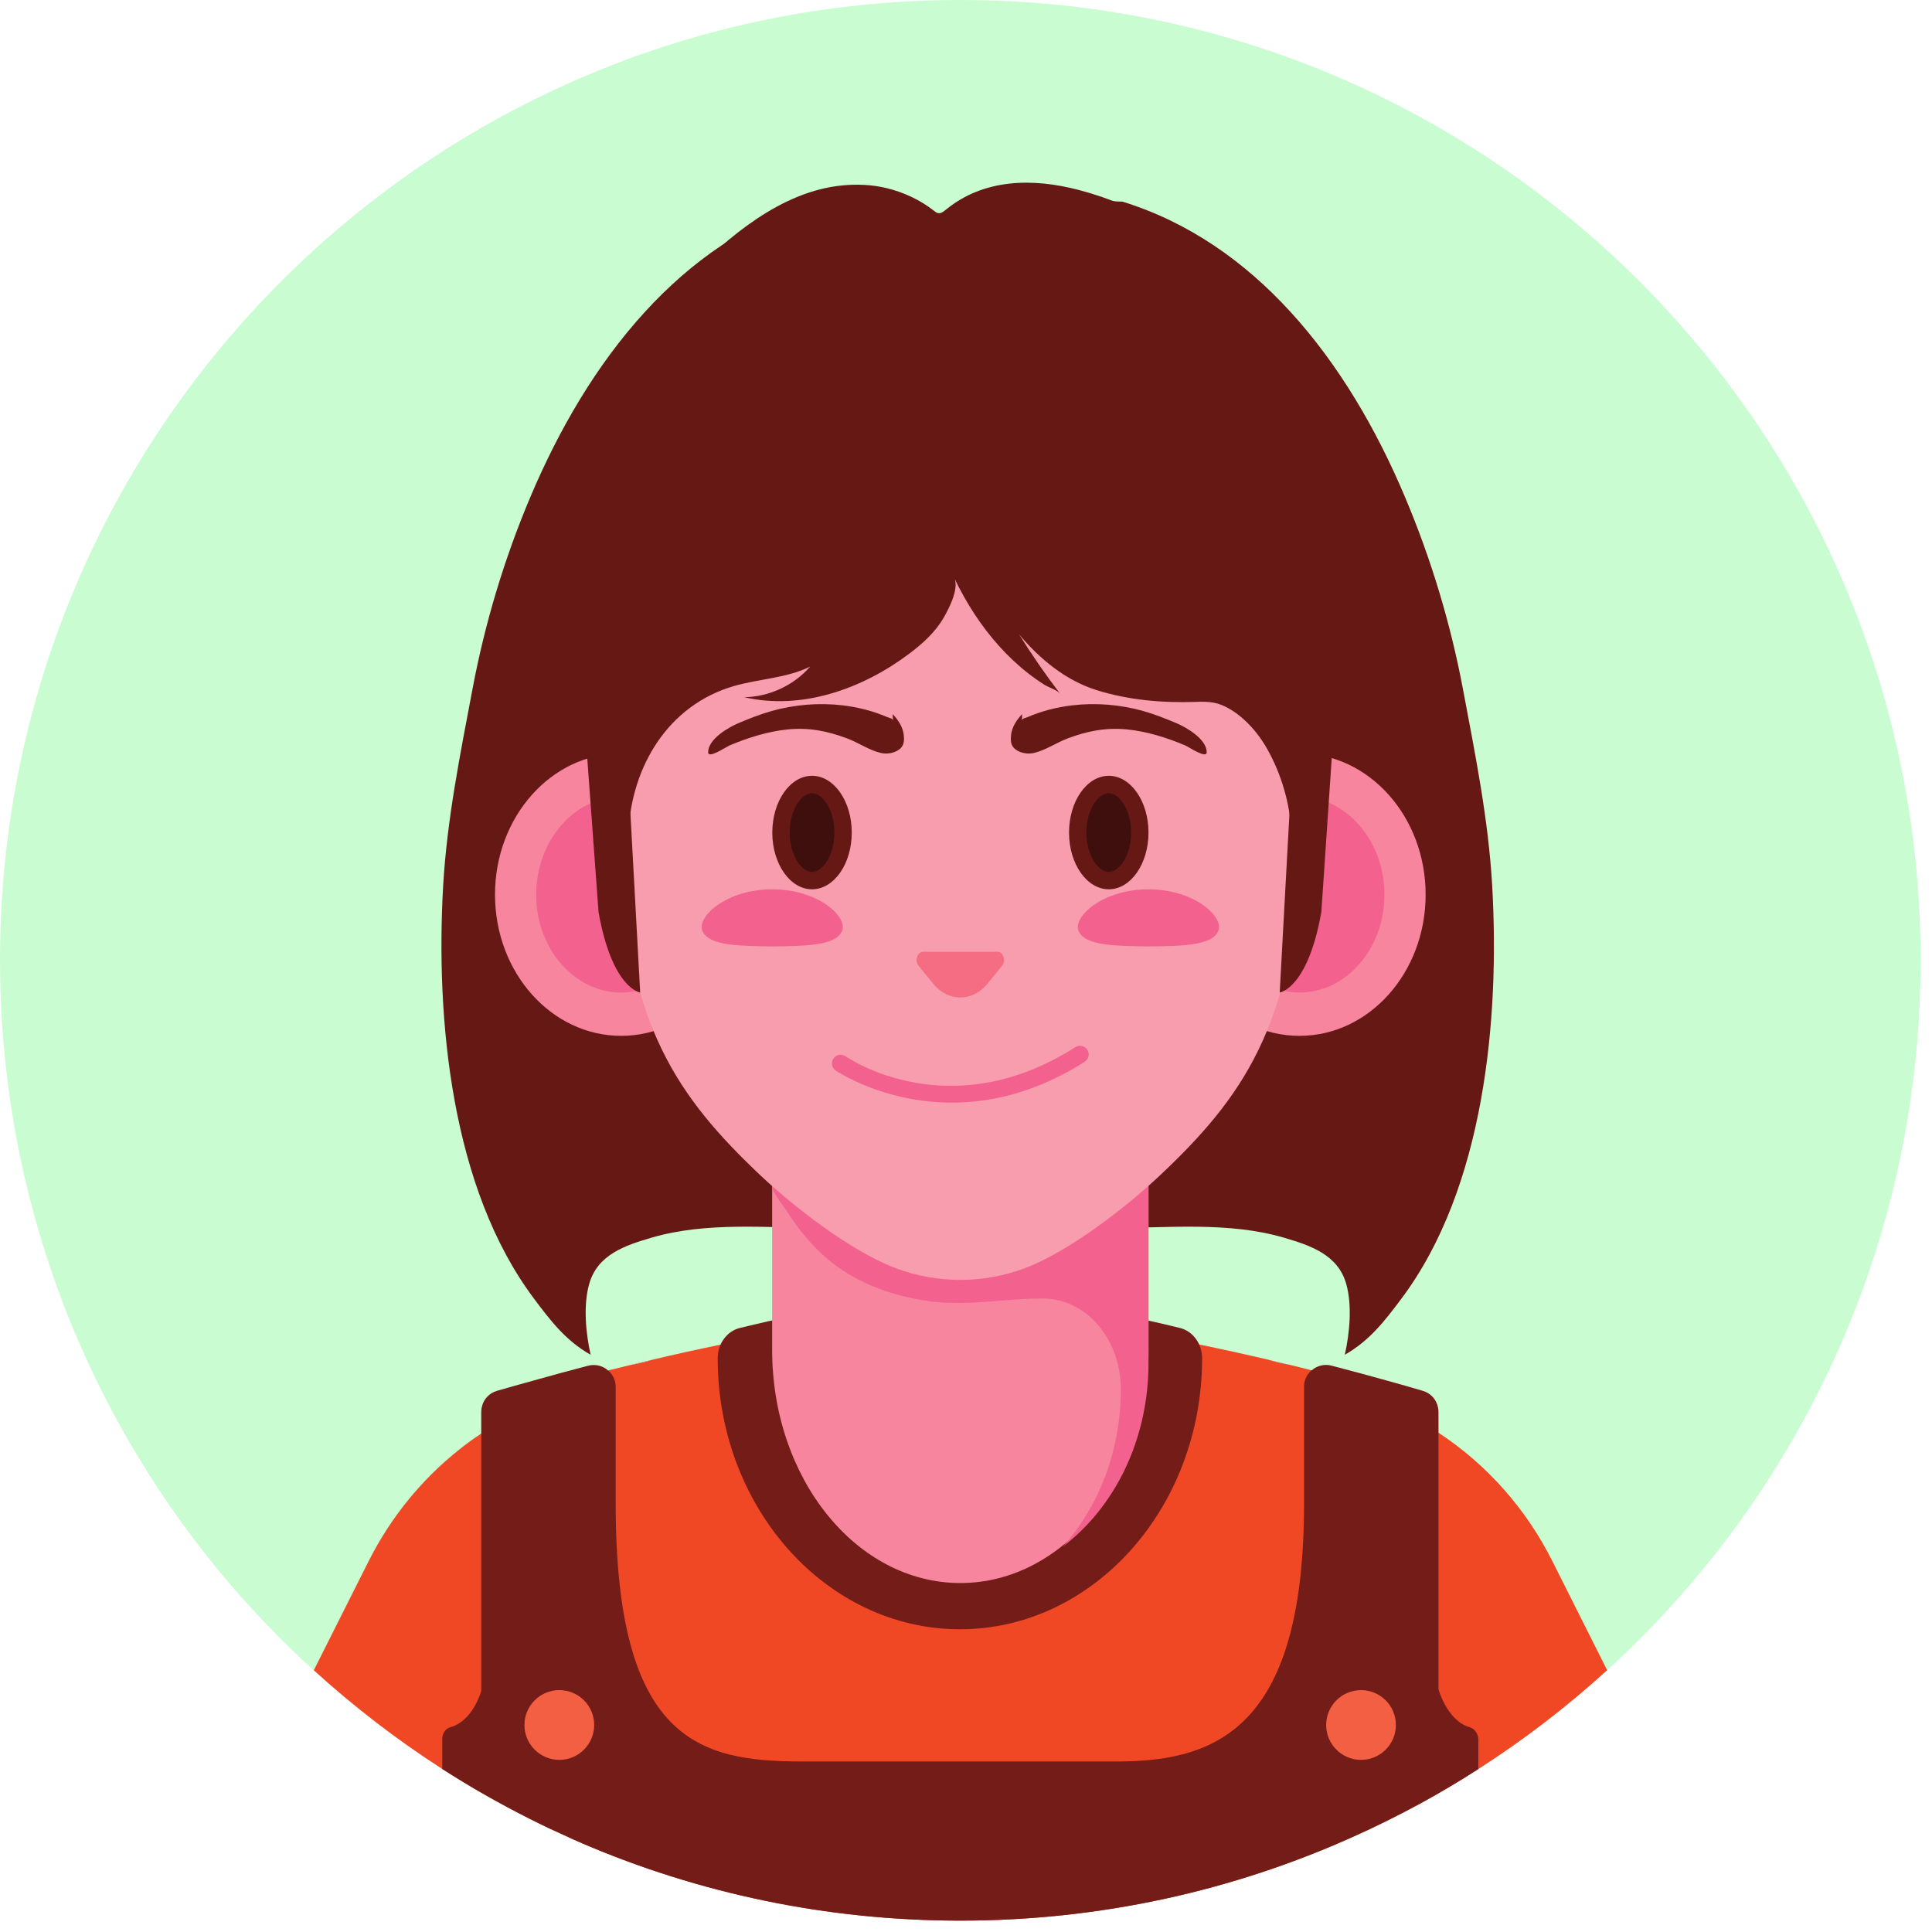 <svg width="85" height="85" viewBox="0 0 85 85" fill="none" xmlns="http://www.w3.org/2000/svg">
<path d="M84.5 42.246C84.5 51.73 81.377 60.482 76.111 67.53C75.634 68.167 75.138 68.792 74.623 69.398C74.337 69.745 74.043 70.085 73.742 70.42C73.475 70.718 73.204 71.012 72.93 71.302C65.23 79.432 54.335 84.5 42.254 84.5C30.177 84.5 19.277 79.432 11.578 71.305L11.574 71.302L11.551 71.278C10.972 70.668 10.411 70.043 9.869 69.398C9.358 68.792 8.867 68.167 8.39 67.53C3.123 60.482 0 51.73 0 42.246C0 18.915 18.915 1.29868e-06 42.254 1.29868e-06C65.585 1.29868e-06 84.5 18.915 84.5 42.246Z" fill="#CAFCD2"/>
<path d="M42.573 54.039C42.19 54.039 41.807 54.043 41.424 54.043V54.035C41.807 54.035 42.19 54.039 42.573 54.039Z" fill="#661815"/>
<path d="M61.658 57.134C60.922 58.117 60.258 58.982 59.166 59.604C59.378 58.656 59.496 57.438 59.23 56.493C58.866 55.196 57.645 54.794 56.484 54.452C54.037 53.736 51.355 54.028 48.84 54.028C47.133 54.024 45.43 54.028 43.723 54.035C43.34 54.035 42.957 54.039 42.574 54.039C42.19 54.039 41.807 54.035 41.424 54.035C39.721 54.028 38.018 54.024 36.311 54.028C33.792 54.028 31.11 53.736 28.667 54.452C27.502 54.794 26.285 55.196 25.921 56.493C25.655 57.438 25.773 58.656 25.985 59.604C24.889 58.982 24.229 58.117 23.493 57.134C19.847 52.275 19.161 44.836 19.498 38.953C19.669 36.032 20.245 33.198 20.784 30.334C21.331 27.424 22.188 24.572 23.341 21.848C24.578 18.923 26.235 16.052 28.394 13.7C30.397 11.515 32.832 9.781 35.764 8.871C36.656 8.594 37.623 8.408 38.518 8.677C40.486 9.27 41.901 11.472 44.212 10.321C44.874 9.991 45.268 9.314 45.917 8.956C47.18 8.26 48.12 8.871 49.386 8.871C52.319 9.781 54.754 11.515 56.757 13.7C58.915 16.052 60.573 18.923 61.806 21.848C62.959 24.572 63.82 27.424 64.367 30.334C64.905 33.198 65.482 36.032 65.649 38.953C65.99 44.836 65.303 52.275 61.658 57.134Z" fill="#661815"/>
<path d="M43.723 54.035V54.043C43.34 54.043 42.957 54.039 42.573 54.039C42.957 54.039 43.34 54.035 43.723 54.035Z" fill="#661815"/>
<path d="M70.707 73.48V73.484L70.696 73.491C68.939 75.092 67.047 76.545 65.04 77.831C64.209 78.366 63.359 78.871 62.491 79.345C61.535 79.864 60.552 80.354 59.558 80.798C54.274 83.18 48.413 84.5 42.253 84.5C36.358 84.5 30.747 83.294 25.645 81.112C25.585 81.086 25.528 81.059 25.467 81.033C25.289 80.957 25.118 80.881 24.944 80.798C24.401 80.555 23.866 80.305 23.343 80.039C22.008 79.368 20.71 78.632 19.458 77.827C17.452 76.538 15.563 75.081 13.806 73.484L16.226 68.67C17.186 66.766 18.54 65.097 20.202 63.777C20.513 63.53 20.835 63.291 21.173 63.071C21.378 62.931 21.59 62.798 21.807 62.669C21.909 62.604 22.019 62.54 22.129 62.479C23.627 61.599 25.308 60.742 26.757 60.298L26.814 60.279L26.837 60.275C27.11 60.207 27.383 60.139 27.663 60.071L27.679 60.067L27.698 60.063C28.031 59.979 28.369 59.9 28.71 59.82H28.714C28.93 59.767 29.154 59.714 29.374 59.664C33.718 58.675 38.478 57.84 42.242 57.832H42.261C46.023 57.84 50.784 58.675 55.12 59.664C55.348 59.718 55.575 59.771 55.799 59.82L55.86 59.839C56.156 59.904 56.452 59.979 56.744 60.048L56.763 60.051C57.081 60.131 57.4 60.207 57.711 60.287L57.741 60.294L57.768 60.302C59.323 60.78 61.144 61.736 62.718 62.673C62.912 62.786 63.102 62.908 63.287 63.033C65.419 64.433 67.145 66.386 68.291 68.67L70.707 73.48Z" fill="#F04825"/>
<path d="M52.887 59.761C52.887 66.333 48.106 71.681 42.232 71.681C36.357 71.681 31.576 66.333 31.576 59.761V59.749C31.577 59.111 31.989 58.562 32.547 58.426C35.865 57.617 39.388 56.976 42.225 56.972H42.241C45.078 56.976 48.601 57.617 51.916 58.426C52.474 58.562 52.886 59.111 52.887 59.749V59.761Z" fill="#731C18"/>
<path d="M28.712 59.821C28.462 59.905 28.124 59.984 27.7 60.064C28.033 59.981 28.371 59.901 28.712 59.821Z" fill="#B0E5F9"/>
<path d="M56.746 60.049C56.381 59.98 56.089 59.912 55.858 59.84C56.158 59.905 56.453 59.98 56.746 60.049Z" fill="#B0E5F9"/>
<path d="M50.529 59.361V45.588H33.971V59.363L33.971 59.388C33.971 65.054 37.678 69.647 42.25 69.647C46.823 69.647 50.529 65.054 50.529 59.388L50.529 59.361Z" fill="#F6859D"/>
<path d="M49.313 47.059H33.971V52.182C33.971 52.464 34.443 53.015 34.596 53.255C34.8 53.574 35.018 53.885 35.253 54.182C35.648 54.685 36.094 55.15 36.597 55.545C37.828 56.51 39.352 57.037 40.889 57.248C42.537 57.474 44.096 57.142 45.737 57.13C45.813 57.13 45.889 57.13 45.965 57.132C47.827 57.176 49.313 58.948 49.313 61.109C49.313 63.83 48.337 66.287 46.771 68.034C49.033 66.319 50.529 63.352 50.529 59.984V57.098V47.059H49.313Z" fill="#F3618E"/>
<path d="M32.878 39.36C32.878 42.791 30.394 45.573 27.328 45.573C24.263 45.573 21.778 42.791 21.778 39.36C21.778 35.928 24.263 33.147 27.328 33.147C30.394 33.147 32.878 35.928 32.878 39.36Z" fill="#F6859D"/>
<path d="M27.328 43.666C25.267 43.666 23.59 41.734 23.59 39.36C23.59 36.986 25.267 35.054 27.328 35.054C29.389 35.054 31.066 36.986 31.066 39.36C31.066 41.734 29.389 43.666 27.328 43.666Z" fill="#F3618E"/>
<path d="M62.722 39.36C62.722 42.791 60.237 45.573 57.172 45.573C54.107 45.573 51.622 42.791 51.622 39.36C51.622 35.928 54.107 33.147 57.172 33.147C60.237 33.147 62.722 35.928 62.722 39.36Z" fill="#F6859D"/>
<path d="M57.172 43.666C55.111 43.666 53.434 41.734 53.434 39.36C53.434 36.986 55.111 35.054 57.172 35.054C59.233 35.054 60.91 36.986 60.91 39.36C60.91 41.734 59.233 43.666 57.172 43.666Z" fill="#F3618E"/>
<path d="M48.429 14.606C53.269 14.606 57.192 18.741 57.192 23.842V37.399H57.17C56.993 45.087 54.602 48.359 51.001 51.742C49.628 53.034 47.059 55.066 45.058 55.807C43.235 56.481 41.252 56.479 39.429 55.803C37.417 55.056 34.83 53.013 33.452 51.708C29.873 48.317 27.496 45.061 27.319 37.399C27.312 37.09 27.308 36.774 27.308 36.453V23.842C27.308 18.741 31.232 14.606 36.072 14.606H48.429Z" fill="#F89DAD"/>
<path d="M28.165 43.666L27.477 31.024L25.394 27.326L26.333 40.122C26.931 43.506 28.165 43.666 28.165 43.666Z" fill="#661815"/>
<path d="M56.302 43.666L56.99 31.024L58.984 27.526L58.134 40.122C57.536 43.506 56.302 43.666 56.302 43.666Z" fill="#661815"/>
<path d="M44.087 42.489L43.448 43.275C42.787 44.089 41.714 44.089 41.052 43.275L40.413 42.489C40.229 42.263 40.36 41.874 40.621 41.874H43.88C44.141 41.874 44.271 42.263 44.087 42.489Z" fill="#F46D82"/>
<path d="M50.529 36.629C50.529 38.008 49.746 39.125 48.781 39.125C47.816 39.125 47.033 38.008 47.033 36.629C47.033 35.25 47.816 34.132 48.781 34.132C49.746 34.132 50.529 35.25 50.529 36.629Z" fill="#661815"/>
<path d="M48.781 38.362C48.316 38.362 47.795 37.621 47.795 36.629C47.795 35.636 48.316 34.895 48.781 34.895C49.246 34.895 49.766 35.636 49.766 36.629C49.766 37.621 49.246 38.362 48.781 38.362Z" fill="#3F0F0E"/>
<path d="M33.978 36.629C33.978 38.008 34.761 39.125 35.726 39.125C36.692 39.125 37.474 38.008 37.474 36.629C37.474 35.25 36.692 34.132 35.726 34.132C34.761 34.132 33.978 35.25 33.978 36.629Z" fill="#661815"/>
<path d="M35.726 38.362C35.261 38.362 34.741 37.621 34.741 36.629C34.741 35.636 35.261 34.895 35.726 34.895C36.191 34.895 36.711 35.636 36.711 36.629C36.711 37.621 36.191 38.362 35.726 38.362Z" fill="#3F0F0E"/>
<path d="M37.077 31.033C36.031 30.909 34.954 31 33.957 31.279C33.455 31.42 32.967 31.613 32.487 31.816C32.062 31.995 31.156 32.512 31.156 33.094C31.156 33.401 31.928 32.868 32.115 32.789C32.925 32.45 33.776 32.182 34.652 32.092C35.578 31.998 36.408 32.162 37.271 32.487C37.767 32.674 38.237 33.005 38.752 33.127C39.042 33.197 39.433 33.126 39.641 32.9C39.782 32.747 39.782 32.548 39.763 32.351C39.739 32.1 39.626 31.862 39.478 31.66C39.416 31.576 39.348 31.497 39.279 31.419C39.273 31.512 39.279 31.605 39.297 31.697C39.279 31.606 39.103 31.579 39.037 31.55C38.417 31.283 37.754 31.113 37.077 31.033Z" fill="#661815"/>
<path d="M47.168 31.033C48.213 30.909 49.29 31 50.288 31.279C50.79 31.42 51.277 31.613 51.757 31.816C52.182 31.995 53.089 32.512 53.089 33.094C53.089 33.401 52.316 32.868 52.129 32.789C51.319 32.45 50.469 32.182 49.592 32.092C48.666 31.998 47.837 32.162 46.973 32.487C46.478 32.674 46.007 33.005 45.492 33.127C45.202 33.197 44.811 33.126 44.603 32.9C44.463 32.747 44.463 32.548 44.481 32.351C44.506 32.1 44.618 31.862 44.766 31.66C44.828 31.576 44.896 31.497 44.966 31.419C44.972 31.512 44.966 31.605 44.948 31.697C44.965 31.606 45.141 31.579 45.208 31.55C45.827 31.283 46.49 31.113 47.168 31.033Z" fill="#661815"/>
<path d="M41.879 48.51C38.847 48.51 36.797 47.119 36.766 47.097C36.593 46.977 36.551 46.74 36.671 46.567C36.791 46.395 37.028 46.351 37.201 46.471C37.387 46.6 41.809 49.576 47.312 46.07C47.489 45.957 47.724 46.009 47.838 46.187C47.951 46.364 47.899 46.6 47.721 46.714C45.587 48.073 43.579 48.51 41.879 48.51Z" fill="#F3618E"/>
<path d="M59.244 23.172C59.255 24.598 59.144 26.047 58.984 27.526C58.794 29.29 58.634 30.968 58.546 32.729C58.508 33.651 58.398 34.656 58.383 35.589C58.383 35.404 57.791 34.91 57.666 34.808C57.29 34.515 56.858 34.307 56.832 33.791C56.805 33.131 56.782 32.475 56.702 31.822C56.661 31.458 56.498 31.052 56.525 30.692C56.551 30.293 56.6 29.895 56.63 29.497C56.691 28.613 56.737 27.729 56.642 26.849C56.437 24.899 55.803 23.01 54.593 21.459C52.905 19.296 50.367 17.931 47.666 17.711C47.413 17.692 47.158 17.68 46.901 17.68H37.178C31.765 17.68 27.376 22.127 27.376 27.612V31.056C27.044 31.057 26.592 31.41 26.288 31.532C25.541 31.829 25.632 31.142 25.559 30.554C25.378 29.101 25.237 27.644 25.098 26.187C24.855 23.625 24.966 21.312 25.907 18.899C26.872 16.423 28.367 14.162 30.223 12.264C32.037 10.409 34.38 8.417 37.055 8.158C37.699 8.095 38.351 8.122 38.981 8.27C39.747 8.452 40.478 8.79 41.098 9.278C41.152 9.32 41.209 9.365 41.276 9.377C41.396 9.399 41.505 9.314 41.599 9.237C43.29 7.848 45.449 7.828 47.476 8.361C52.85 9.774 57.854 14.574 59.005 20.114C59.211 21.102 59.236 22.166 59.244 23.172Z" fill="#661815"/>
<path d="M37.032 40.99C36.724 41.619 35.389 41.617 33.975 41.639C32.562 41.617 31.226 41.619 30.918 40.99C30.597 40.383 31.917 39.126 33.975 39.126C36.033 39.126 37.353 40.381 37.032 40.99Z" fill="#F3618E"/>
<path d="M53.582 40.99C53.275 41.619 51.939 41.617 50.525 41.639C49.112 41.617 47.776 41.619 47.468 40.99C47.147 40.382 48.467 39.126 50.525 39.126C52.584 39.126 53.904 40.382 53.582 40.99Z" fill="#F3618E"/>
<path d="M65.04 76.56V77.831C64.209 78.366 63.359 78.871 62.491 79.345C61.535 79.864 60.552 80.354 59.558 80.798C54.274 83.18 48.413 84.5 42.253 84.5C36.358 84.5 30.747 83.294 25.645 81.112C25.585 81.086 25.528 81.059 25.467 81.033C25.289 80.957 25.118 80.881 24.944 80.798C24.401 80.555 23.866 80.305 23.343 80.039C22.008 79.368 20.71 78.632 19.458 77.827V76.469C19.477 76.257 19.599 76.041 19.815 75.991C20.695 75.752 21.09 74.683 21.173 74.398V62.115C21.173 62.047 21.181 61.978 21.196 61.914C21.264 61.573 21.518 61.288 21.867 61.19C22.372 61.045 22.907 60.894 23.476 60.738C24.227 60.526 25.027 60.306 25.877 60.086C26.203 60.002 26.529 60.093 26.757 60.298L26.837 60.37C26.992 60.537 27.087 60.765 27.087 61.019V66.144C27.087 76.579 30.751 77.497 35.265 77.497H49.195C53.72 77.497 57.373 75.805 57.373 66.144V61.011C57.373 60.757 57.468 60.533 57.628 60.362L57.711 60.287C57.939 60.089 58.261 59.998 58.58 60.082C59.437 60.306 60.256 60.526 61.011 60.738C61.577 60.894 62.1 61.041 62.593 61.19C62.942 61.288 63.196 61.573 63.265 61.914C63.28 61.978 63.287 62.047 63.287 62.115V74.318C63.287 74.318 63.663 75.707 64.668 75.995C64.877 76.06 65.006 76.249 65.036 76.469L65.04 76.56Z" fill="#731C18"/>
<path d="M26.142 75.893C26.142 76.74 25.455 77.427 24.608 77.427C23.761 77.427 23.073 76.74 23.073 75.893C23.073 75.045 23.761 74.358 24.608 74.358C25.455 74.358 26.142 75.045 26.142 75.893Z" fill="#F35F42"/>
<path d="M61.414 75.893C61.414 76.74 60.727 77.427 59.88 77.427C59.033 77.427 58.346 76.74 58.346 75.893C58.346 75.045 59.033 74.358 59.88 74.358C60.727 74.358 61.414 75.045 61.414 75.893Z" fill="#F35F42"/>
<path d="M57.964 32.761C57.857 33.482 57.756 34.289 57.521 34.983C57.366 35.437 56.815 36.11 56.815 36.602C56.751 35.341 56.372 34.048 55.747 32.943C55.61 32.701 55.456 32.47 55.283 32.252C54.959 31.841 54.569 31.469 54.118 31.201C53.587 30.885 53.208 30.858 52.606 30.88C51.136 30.931 49.638 30.802 48.229 30.357C46.877 29.93 45.741 28.99 44.834 27.907C45.393 28.806 45.995 29.677 46.639 30.518C46.52 30.363 46.127 30.238 45.955 30.129C45.707 29.973 45.468 29.804 45.237 29.624C44.775 29.264 44.347 28.859 43.955 28.423C43.166 27.546 42.523 26.544 42.009 25.484C42.165 25.963 41.754 26.766 41.517 27.177C41.147 27.82 40.581 28.326 39.988 28.771C37.926 30.318 35.255 31.257 32.744 30.674C33.841 30.658 34.923 30.156 35.643 29.328C34.605 29.84 33.398 29.862 32.286 30.185C29.402 31.023 27.796 33.703 27.649 36.602C27.649 36.11 27.099 35.437 26.944 34.983C26.709 34.289 26.607 33.482 26.5 32.761C25.866 28.479 26.178 22.764 29.652 19.673C32.051 17.536 35.244 16.621 38.384 16.325C41.96 15.988 45.666 16.265 49.194 16.894C51.391 17.286 53.38 18.355 54.946 19.964C58.326 23.411 58.637 28.221 57.964 32.761Z" fill="#661815"/>
</svg>
